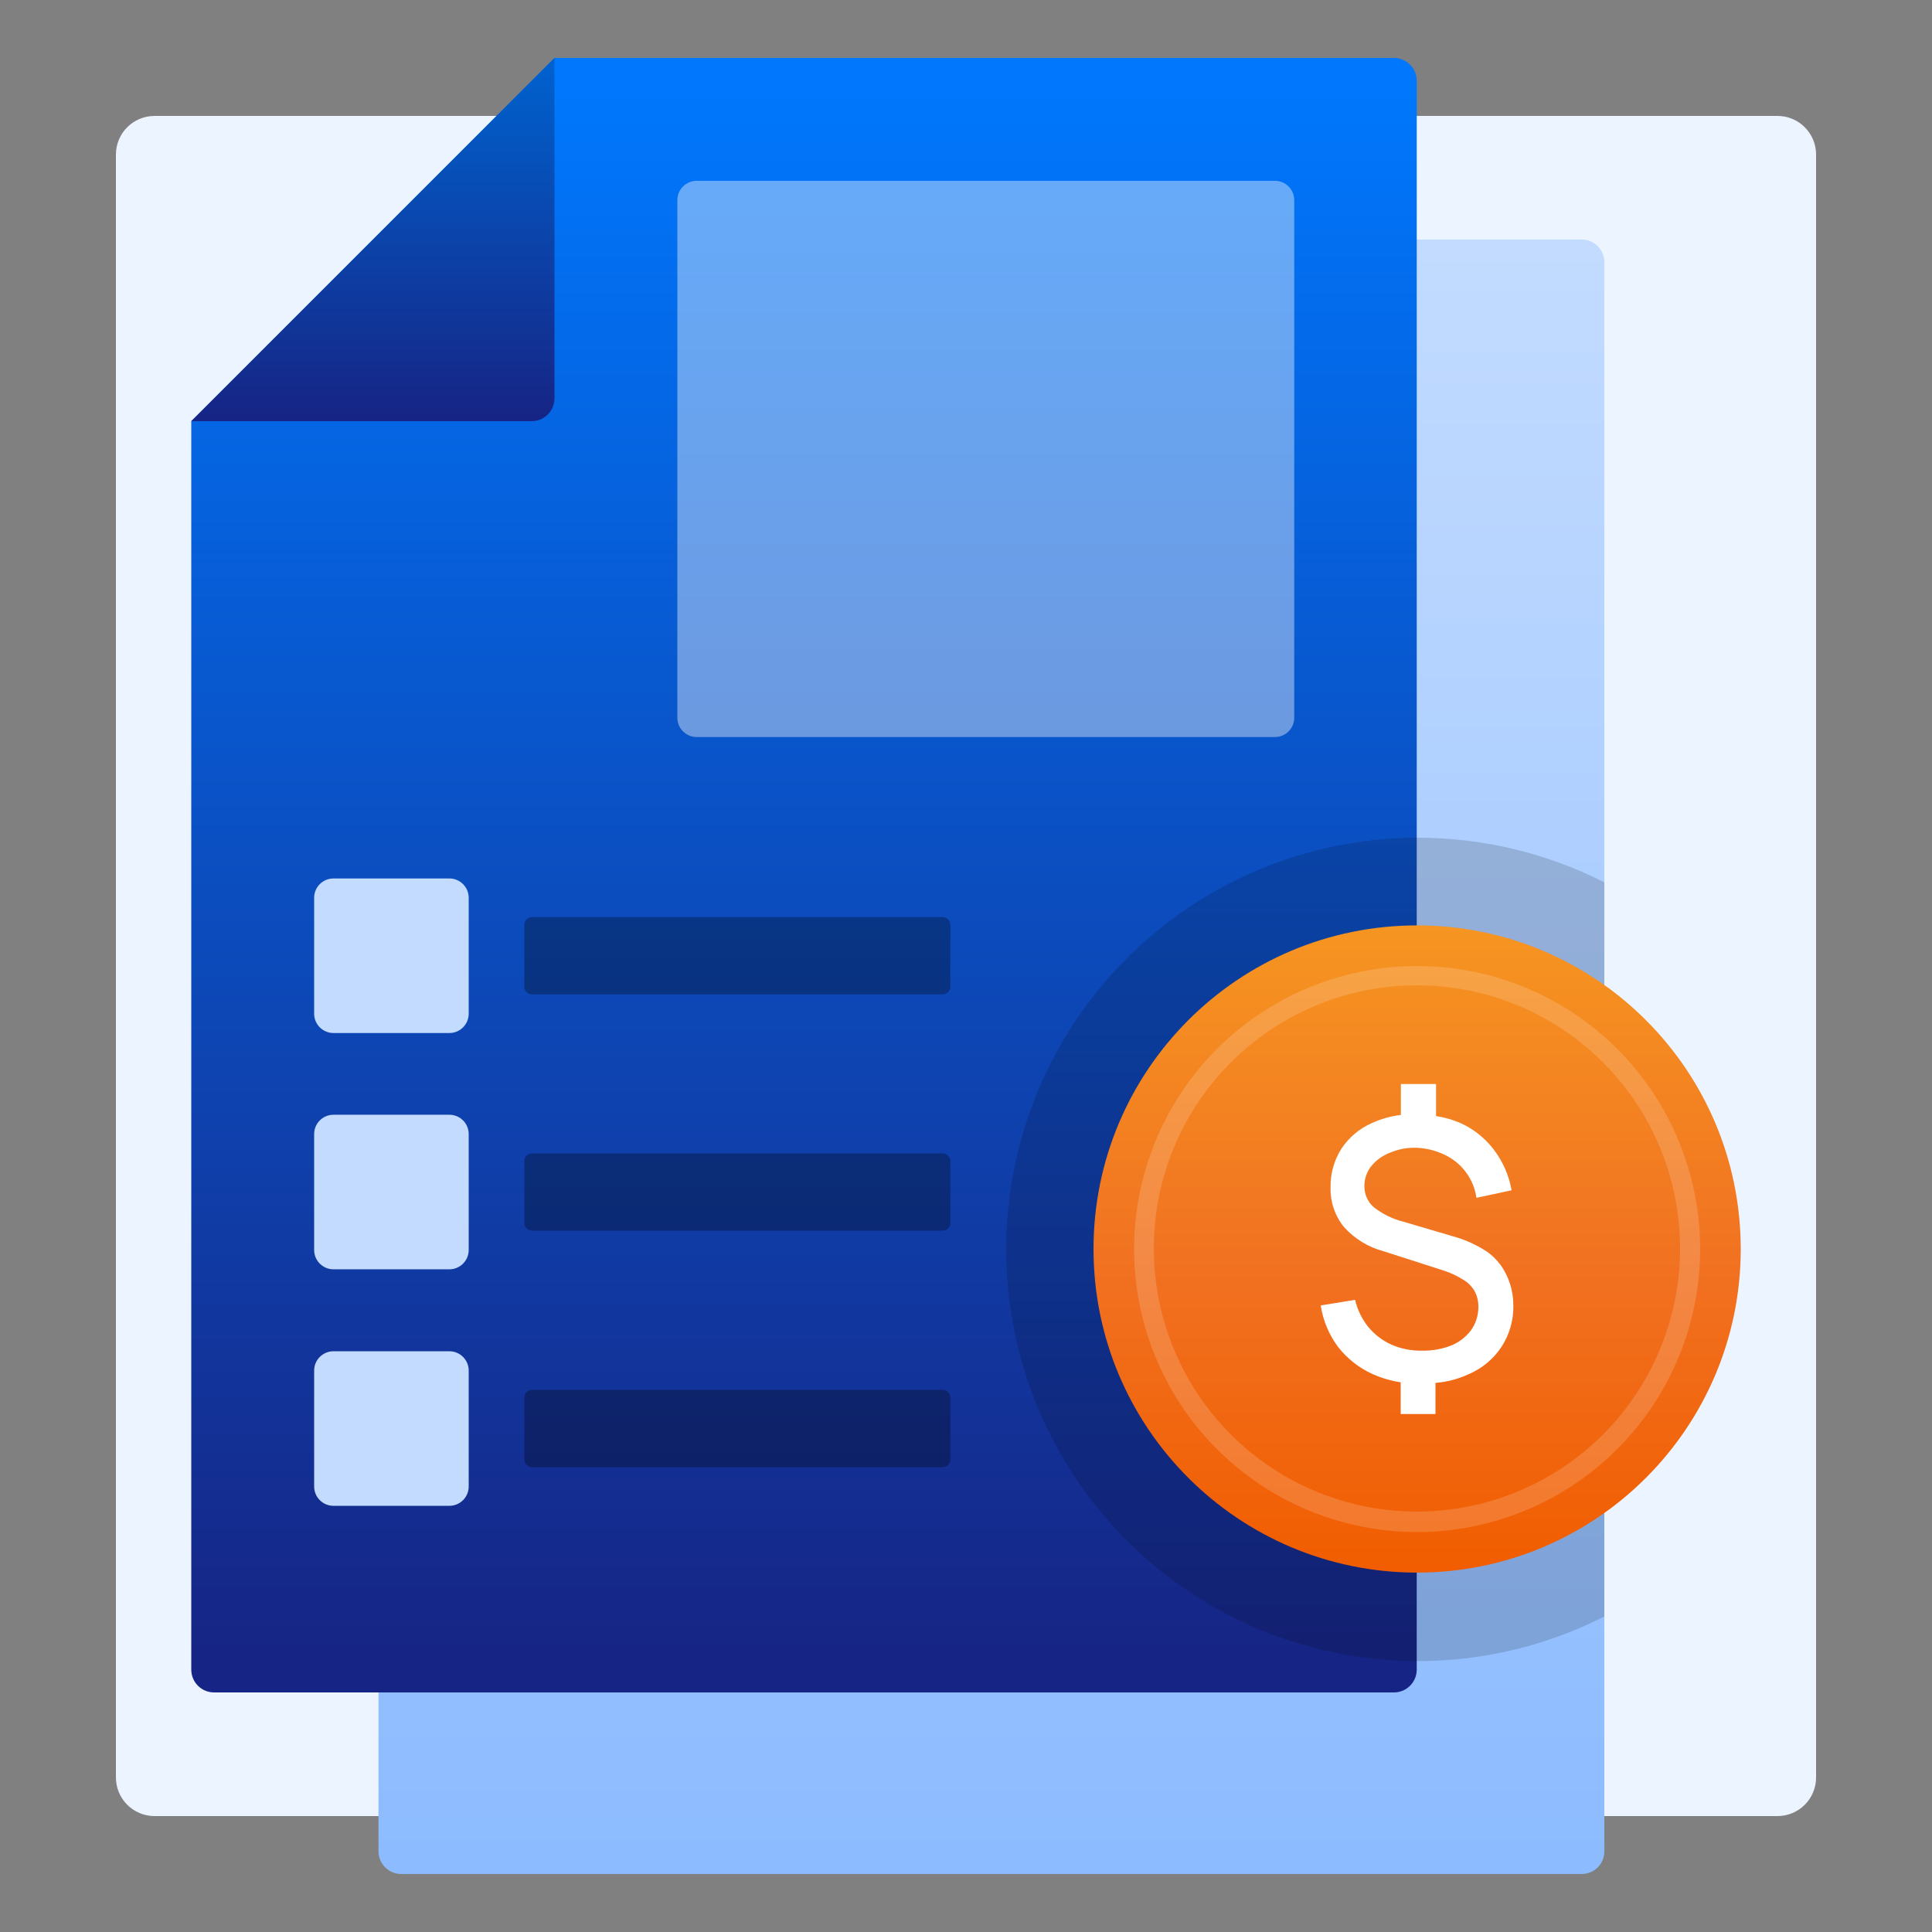 <svg width="100" height="100" viewBox="0 0 100 100" fill="none" xmlns="http://www.w3.org/2000/svg">
<rect x="0" y="0" width="100" height="100" fill="#808080" stroke="none"/>
<path d="M92 6H8C6.895 6 6 6.895 6 8V92C6 93.105 6.895 94 8 94H92C93.105 94 94 93.105 94 92V8C94 6.895 93.105 6 92 6Z" fill="#ECF4FF"/>
<path d="M83.04 13.568V95.818C83.041 95.973 83.012 96.126 82.954 96.269C82.896 96.412 82.81 96.543 82.701 96.652C82.592 96.762 82.463 96.849 82.32 96.908C82.177 96.968 82.025 96.998 81.87 96.998H20.77C20.615 96.998 20.462 96.968 20.318 96.909C20.175 96.849 20.045 96.762 19.936 96.653C19.826 96.543 19.739 96.413 19.68 96.27C19.62 96.127 19.59 95.973 19.59 95.818V13.568C19.593 13.257 19.718 12.96 19.939 12.741C20.16 12.521 20.459 12.398 20.77 12.398H81.87C82.18 12.398 82.478 12.522 82.697 12.741C82.917 12.96 83.04 13.258 83.04 13.568Z" fill="url(#paint0_linear)"/>
<path d="M73.33 4.18V86.43C73.327 86.74 73.203 87.036 72.984 87.254C72.766 87.473 72.469 87.597 72.16 87.6H11.08C10.769 87.6 10.47 87.477 10.249 87.258C10.028 87.039 9.903 86.741 9.9 86.43V21.8L28.7 3H72.18C72.488 3.008 72.78 3.136 72.995 3.356C73.21 3.576 73.33 3.872 73.33 4.18Z" fill="url(#paint1_linear)"/>
<path d="M9.9 21.8H27.53C27.84 21.797 28.136 21.673 28.354 21.454C28.573 21.236 28.697 20.939 28.7 20.63V3L9.9 21.8Z" fill="url(#paint2_linear)"/>
<g style="mix-blend-mode:soft-light" opacity="0.4">
<path d="M65.99 9.359H36.06C35.508 9.359 35.06 9.807 35.06 10.359V37.149C35.06 37.702 35.508 38.149 36.06 38.149H65.99C66.542 38.149 66.99 37.702 66.99 37.149V10.359C66.99 9.807 66.542 9.359 65.99 9.359Z" fill="white"/>
</g>
<path d="M23.26 45.469H17.26C16.708 45.469 16.26 45.916 16.26 46.469V52.469C16.26 53.021 16.708 53.469 17.26 53.469H23.26C23.812 53.469 24.26 53.021 24.26 52.469V46.469C24.26 45.916 23.812 45.469 23.26 45.469Z" fill="url(#paint3_linear)"/>
<g style="mix-blend-mode:soft-light" opacity="0.3">
<path d="M48.79 47.469H27.54C27.319 47.469 27.14 47.648 27.14 47.869V51.069C27.14 51.29 27.319 51.469 27.54 51.469H48.79C49.011 51.469 49.19 51.29 49.19 51.069V47.869C49.19 47.648 49.011 47.469 48.79 47.469Z" fill="black"/>
</g>
<path d="M23.26 57.699H17.26C16.708 57.699 16.26 58.147 16.26 58.699V64.699C16.26 65.251 16.708 65.699 17.26 65.699H23.26C23.812 65.699 24.26 65.251 24.26 64.699V58.699C24.26 58.147 23.812 57.699 23.26 57.699Z" fill="url(#paint4_linear)"/>
<g style="mix-blend-mode:soft-light" opacity="0.3">
<path d="M48.79 59.699H27.54C27.319 59.699 27.14 59.878 27.14 60.099V63.299C27.14 63.52 27.319 63.699 27.54 63.699H48.79C49.011 63.699 49.19 63.52 49.19 63.299V60.099C49.19 59.878 49.011 59.699 48.79 59.699Z" fill="black"/>
</g>
<path d="M23.26 69.941H17.26C16.708 69.941 16.26 70.389 16.26 70.941V76.941C16.26 77.494 16.708 77.941 17.26 77.941H23.26C23.812 77.941 24.26 77.494 24.26 76.941V70.941C24.26 70.389 23.812 69.941 23.26 69.941Z" fill="url(#paint5_linear)"/>
<g style="mix-blend-mode:soft-light" opacity="0.3">
<path d="M48.79 71.941H27.54C27.319 71.941 27.14 72.121 27.14 72.341V75.541C27.14 75.762 27.319 75.941 27.54 75.941H48.79C49.011 75.941 49.19 75.762 49.19 75.541V72.341C49.19 72.121 49.011 71.941 48.79 71.941Z" fill="black"/>
</g>
<g style="mix-blend-mode:soft-light" opacity="0.15">
<path d="M83.04 45.669V83.669C79.791 85.319 76.174 86.109 72.533 85.962C68.892 85.816 65.35 84.738 62.244 82.832C59.138 80.926 56.573 78.256 54.794 75.076C53.015 71.896 52.08 68.313 52.08 64.669C52.08 61.026 53.015 57.443 54.794 54.263C56.573 51.083 59.138 48.413 62.244 46.507C65.35 44.601 68.892 43.523 72.533 43.377C76.174 43.23 79.791 44.019 83.04 45.669Z" fill="black"/>
</g>
<path d="M73.35 81.398C82.601 81.398 90.1 73.899 90.1 64.648C90.1 55.398 82.601 47.898 73.35 47.898C64.099 47.898 56.6 55.398 56.6 64.648C56.6 73.899 64.099 81.398 73.35 81.398Z" fill="url(#paint6_linear)"/>
<g style="mix-blend-mode:soft-light" opacity="0.4">
<g style="mix-blend-mode:soft-light" opacity="0.4">
<path d="M73.33 79.3C70.433 79.296 67.603 78.433 65.196 76.821C62.79 75.209 60.915 72.92 59.809 70.243C58.704 67.565 58.416 64.62 58.984 61.78C59.551 58.939 60.948 56.331 62.998 54.284C65.048 52.237 67.658 50.844 70.499 50.28C73.341 49.716 76.285 50.008 78.961 51.117C81.637 52.227 83.924 54.104 85.532 56.513C87.141 58.922 88 61.753 88 64.65C87.999 66.575 87.618 68.481 86.88 70.259C86.142 72.037 85.061 73.653 83.699 75.013C82.337 76.374 80.72 77.452 78.941 78.188C77.162 78.923 75.255 79.301 73.33 79.3ZM73.33 51C70.638 51.002 68.007 51.802 65.769 53.298C63.531 54.795 61.787 56.921 60.757 59.408C59.727 61.895 59.456 64.632 59.981 67.272C60.505 69.913 61.8 72.339 63.702 74.244C65.604 76.149 68.028 77.447 70.668 77.975C73.308 78.504 76.045 78.237 78.534 77.211C81.022 76.184 83.151 74.443 84.651 72.208C86.15 69.972 86.954 67.342 86.96 64.65C86.964 62.858 86.614 61.083 85.931 59.426C85.248 57.77 84.244 56.264 82.978 54.996C81.712 53.728 80.208 52.722 78.552 52.037C76.897 51.351 75.122 50.999 73.33 51Z" fill="white"/>
</g>
</g>
<path d="M78.33 67.569C78.346 68.328 78.133 69.073 77.72 69.709C77.309 70.332 76.725 70.822 76.04 71.119C75.492 71.374 74.903 71.53 74.3 71.579V73.189H72.5V71.549C72.004 71.473 71.519 71.332 71.06 71.129C70.354 70.813 69.736 70.329 69.26 69.719C68.788 69.087 68.479 68.349 68.36 67.569L70.14 67.279C70.258 67.786 70.487 68.261 70.81 68.669C71.137 69.068 71.551 69.386 72.02 69.599C72.522 69.816 73.064 69.922 73.61 69.909C74.137 69.921 74.661 69.825 75.15 69.629C75.547 69.459 75.892 69.186 76.15 68.839C76.391 68.493 76.52 68.081 76.52 67.659C76.527 67.374 76.462 67.092 76.33 66.839C76.19 66.591 75.986 66.383 75.74 66.239C75.427 66.043 75.091 65.885 74.74 65.769L71.63 64.769C70.837 64.561 70.121 64.127 69.57 63.519C69.097 62.939 68.849 62.208 68.87 61.459C68.856 60.752 69.051 60.056 69.43 59.459C69.817 58.873 70.366 58.411 71.01 58.129C71.485 57.911 71.991 57.769 72.51 57.709V56.109H74.33V57.769C74.797 57.838 75.251 57.973 75.68 58.169C76.331 58.48 76.897 58.943 77.33 59.519C77.795 60.134 78.107 60.85 78.24 61.609L76.42 61.999C76.353 61.523 76.169 61.072 75.884 60.684C75.6 60.297 75.224 59.986 74.79 59.779C74.334 59.557 73.837 59.431 73.33 59.409C72.86 59.39 72.392 59.475 71.96 59.659C71.567 59.803 71.221 60.052 70.96 60.379C70.742 60.667 70.623 61.018 70.62 61.379C70.615 61.587 70.656 61.792 70.739 61.982C70.822 62.172 70.945 62.342 71.1 62.479C71.557 62.839 72.086 63.098 72.65 63.239L75.13 63.969C75.772 64.138 76.383 64.409 76.94 64.769C77.365 65.062 77.709 65.458 77.94 65.919C78.198 66.431 78.332 66.996 78.33 67.569Z" fill="white"/>
<defs>
<linearGradient id="paint0_linear" x1="51.32" y1="12.788" x2="51.32" y2="96.548" gradientUnits="userSpaceOnUse">
<stop stop-color="#C2DBFF"/>
<stop offset="1" stop-color="#8CBBFF"/>
</linearGradient>
<linearGradient id="paint1_linear" x1="41.63" y1="85.55" x2="41.63" y2="4.84" gradientUnits="userSpaceOnUse">
<stop stop-color="#162585"/>
<stop offset="1" stop-color="#0077FC"/>
</linearGradient>
<linearGradient id="paint2_linear" x1="19.3" y1="21.57" x2="19.3" y2="3.22" gradientUnits="userSpaceOnUse">
<stop stop-color="#162585"/>
<stop offset="1" stop-color="#0062CF"/>
</linearGradient>
<linearGradient id="paint3_linear" x1="175.7" y1="406.829" x2="175.7" y2="465.389" gradientUnits="userSpaceOnUse">
<stop stop-color="#C2DBFF"/>
<stop offset="1" stop-color="#8CBBFF"/>
</linearGradient>
<linearGradient id="paint4_linear" x1="175.7" y1="516.899" x2="175.7" y2="575.539" gradientUnits="userSpaceOnUse">
<stop stop-color="#C2DBFF"/>
<stop offset="1" stop-color="#8CBBFF"/>
</linearGradient>
<linearGradient id="paint5_linear" x1="175.7" y1="627.061" x2="175.7" y2="685.621" gradientUnits="userSpaceOnUse">
<stop stop-color="#C2DBFF"/>
<stop offset="1" stop-color="#8CBBFF"/>
</linearGradient>
<linearGradient id="paint6_linear" x1="73.35" y1="47.448" x2="73.35" y2="81.298" gradientUnits="userSpaceOnUse">
<stop stop-color="#F69621"/>
<stop offset="0.54" stop-color="#F17121"/>
<stop offset="1" stop-color="#F15D00"/>
</linearGradient>
</defs>
</svg>

